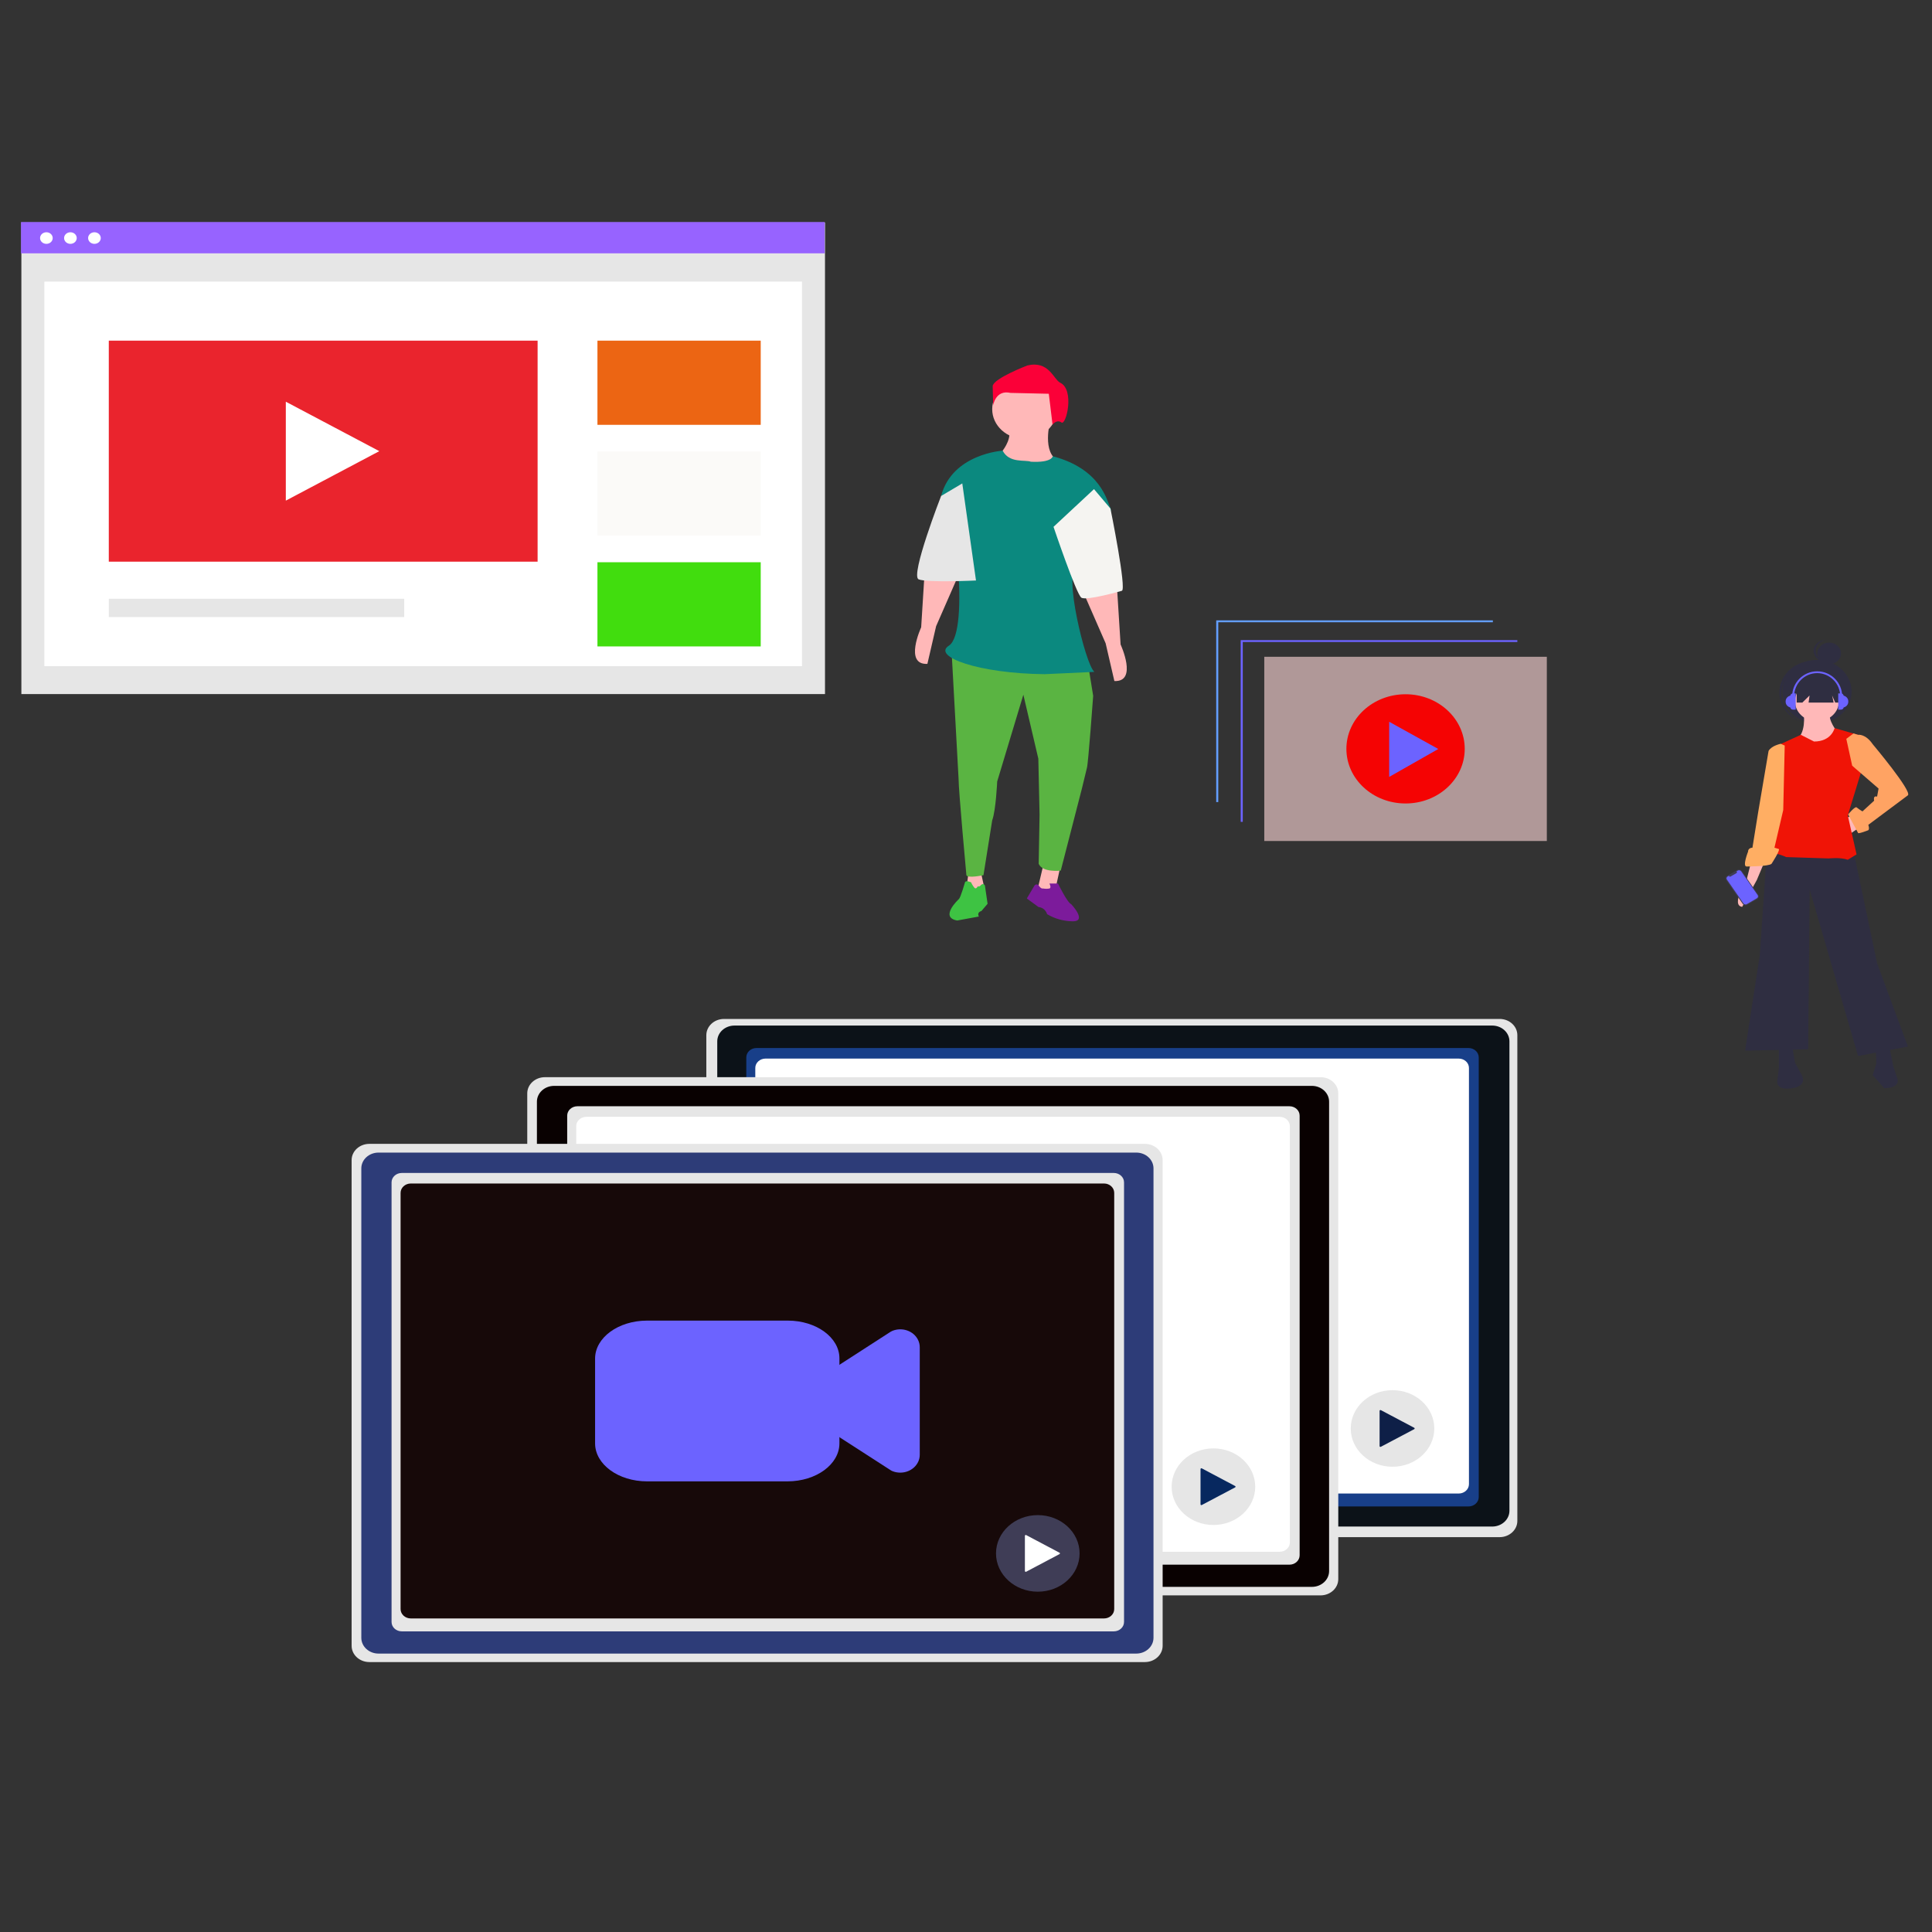 <?xml version="1.0" encoding="UTF-8" standalone="no"?>
<!DOCTYPE svg PUBLIC "-//W3C//DTD SVG 1.1//EN" "http://www.w3.org/Graphics/SVG/1.1/DTD/svg11.dtd">
<svg version="1.1" xmlns="http://www.w3.org/2000/svg" xmlns:xlink="http://www.w3.org/1999/xlink" preserveAspectRatio="xMidYMid meet" viewBox="0 0 640 640" width="640" height="640"><rect x="0" y="0" width="640" height="640" fill="#333333" stroke="none"/><defs><path d="M389.61 1119.32C389.61 1119.32 389.61 1119.32 389.61 1119.32C389.61 1119.53 389.61 1119.64 389.61 1119.66C389.61 1119.66 389.61 1119.66 389.61 1119.66C336.79 1119.66 307.45 1119.66 301.58 1119.66C301.58 1119.66 301.58 1119.66 301.58 1119.66C301.58 1119.46 301.58 1119.34 301.58 1119.32C301.58 1119.32 301.58 1119.32 301.58 1119.32C354.4 1119.32 383.74 1119.32 389.61 1119.32Z" id="b13J8TxY9H"></path><path d="M605.94 212.87C603.78 212.87 602.03 214.47 602.03 216.45C602.03 218.42 603.78 220.03 605.94 220.03C608.1 220.03 609.85 218.42 609.85 216.45C609.85 214.47 608.1 212.87 605.94 212.87Z" id="aEZWkMgWe"></path><path d="M603.02 212.73C603.53 212.38 604.14 212.14 604.78 212.05C602.62 212 600.82 213.56 600.77 215.53C600.71 217.51 602.41 219.15 604.56 219.21C604.8 219.21 605.03 219.2 605.26 219.17C604.08 219.14 602.97 218.62 602.25 217.75C600.95 216.17 601.29 213.93 603.02 212.73Z" id="fNYTksVYX"></path><path d="M601.89 218.6C595.55 218.6 590.42 223.31 590.42 229.11C590.42 234.92 595.55 239.63 601.89 239.63C608.23 239.63 613.37 234.92 613.37 229.11C613.37 223.31 608.23 218.6 601.89 218.6Z" id="a22e49mQCZ"></path><path d="M606.06 219.97C605.94 219.92 605.83 219.87 605.71 219.82C599.95 217.39 593.14 219.7 590.49 224.98C587.84 230.26 590.36 236.5 596.12 238.93C596.13 238.93 596.13 238.93 596.13 238.93C596.25 238.98 596.37 239.03 596.49 239.07C590.96 236.53 588.62 230.44 591.2 225.28C593.78 220.13 600.35 217.78 606.06 219.97Z" id="e2uQEGaQvM"></path><path d="M612.34 276.58L610.4 271.24L614.77 269.9L616.23 273.91L616.23 273.91L612.34 276.58Z" id="baygylKdO"></path><path d="M621.81 319.09L632.02 346.69L615.5 349.81L599.47 294.61L598.98 347.58L578.09 348.03L582.95 316.42L585.38 280.81L614.04 282.14L614.04 282.14L621.81 319.09Z" id="aDhMhZiEc"></path><path d="M589.27 346.69L589.27 353.81C588.97 356.22 588.81 357.55 588.78 357.82C588.78 357.82 587.81 361.38 593.64 360.49C599.47 359.6 596.55 355.59 596.55 355.59C596.42 355.36 595.77 354.17 594.61 352.03L593.64 346.25L589.27 346.69Z" id="f2C1gwNLp3"></path><path d="M625.77 346.18L627.17 353.19C627.93 355.51 628.35 356.79 628.44 357.05C628.44 357.05 630.09 360.39 624.18 360.48C624.18 360.48 620.35 356.15 620.35 356.15C620.43 355.89 620.84 354.62 621.56 352.32L621.38 346.47L625.77 346.18Z" id="f9UE6EC0t"></path><path d="M601.9 225.61C597.87 225.61 594.61 228.6 594.61 232.29C594.61 235.97 597.87 238.96 601.9 238.96C605.92 238.96 609.18 235.97 609.18 232.29C609.18 228.6 605.92 225.61 601.9 225.61Z" id="drJapvb00"></path><path d="M597.52 236.29C597.52 236.29 598.5 243.42 594.61 245.2C594.61 245.2 601.9 249.65 601.9 249.65C602.58 248.94 608.02 243.24 608.7 242.53C608.7 242.53 605.3 238.52 606.27 235.85C604.52 235.94 599.27 236.2 597.52 236.29Z" id="a4oOXxx6qS"></path><path d="M607.73 241.19C607.73 241.19 606.75 245.64 600.92 245.64C600.92 245.64 596.55 243.42 596.55 243.42C596.03 243.65 593.44 244.84 588.78 246.98L589.75 267.45C585.67 276.53 583.4 281.58 582.95 282.59C582.95 282.59 586.84 281.7 591.69 283.92C591.69 283.92 605.78 284.37 605.78 284.37C605.78 284.37 609.67 283.92 612.1 284.81C612.1 284.81 615.01 283.03 615.01 283.03C614.82 282.17 613.85 277.87 612.1 270.12L616.47 255.88L615.5 243.42C611.35 242.23 608.76 241.49 607.73 241.19Z" id="blvmeVbVv"></path><path d="M580.03 285.71C579.16 289.18 578.67 291.11 578.58 291.49C578.58 291.49 573.23 299.95 577.12 300.4C577.12 300.4 581.98 291.49 581.98 291.49C582.14 291.11 582.95 289.18 584.41 285.71L580.03 285.71Z" id="b49Omb3apU"></path><path d="M611.61 244.75L614 242.96C614.9 243.23 615.4 243.39 615.5 243.42C615.5 243.42 617.93 242.97 620.36 246.53C620.36 246.53 633.47 262.11 632.02 263.45C632.02 263.45 618.9 273.24 618.9 273.24C618.9 273.24 619.38 274.58 618.9 275.02C618.9 275.02 615.5 276.36 615.5 275.91C615.5 275.91 612.2 269.79 612.2 269.79C612.2 269.79 614.53 267.01 615.01 267.45C615.63 267.94 616.28 268.38 616.96 268.79C617.34 268.43 620.45 265.58 620.84 265.23C620.84 265.23 620.36 263.45 621.81 263.89C621.81 263.89 622.3 261.22 622.3 261.22C621.72 260.72 618.8 258.19 613.56 253.65L611.61 244.75Z" id="cuVIcOb3B"></path><path d="M591.21 246.98C590.42 246.62 589.99 246.43 589.9 246.39C589.9 246.39 586.84 246.98 585.86 248.76C585.86 248.76 582.46 268.79 582.46 268.79C582.27 269.99 580.72 279.61 580.52 280.81C580.52 280.81 579.06 280.81 579.06 282.14C579.06 282.14 577.12 287.04 578.58 287.04C578.58 287.04 585.86 287.04 586.84 286.15C586.84 286.15 589.75 281.7 589.27 281.25C589.27 281.25 587.81 280.81 587.81 280.81C588 279.98 588.97 275.82 590.72 268.34L591.21 246.98Z" id="d2e7lzktiZ"></path><path d="M595.17 232.74L597.05 232.74L599.44 230.39L599.12 232.74L607.42 232.74L606.91 230.39L607.94 232.74L609.26 232.74L609.26 225.3L595.17 225.3L595.17 225.3L595.17 232.74Z" id="a1LpyfsIQL"></path><path d="M610.17 230.37C611.33 230.37 612.27 231.23 612.27 232.29C612.27 232.29 612.27 232.29 612.27 232.29C612.27 232.31 612.27 232.48 612.27 232.5C612.27 233.56 611.33 234.42 610.17 234.42C610.17 234.42 610.17 234.42 610.17 234.42C610.11 234.42 609.78 234.42 609.19 234.42L609.19 230.37C609.78 230.37 610.11 230.37 610.17 230.37Z" id="cagnRtgjh"></path><path d="M609.84 229.7C610.33 229.7 610.73 230.06 610.73 230.52C610.73 230.52 610.73 230.52 610.73 230.52C610.73 230.89 610.73 233.89 610.73 234.27C610.73 234.72 610.33 235.08 609.84 235.08C609.84 235.08 609.84 235.08 609.84 235.08C609.78 235.08 609.48 235.08 608.94 235.08L608.94 229.7C609.48 229.7 609.78 229.7 609.84 229.7Z" id="d1Y1eFEIuN"></path><path d="M593.62 234.42C592.46 234.42 591.52 233.56 591.52 232.5C591.52 232.5 591.52 232.5 591.52 232.5C591.52 232.48 591.52 232.31 591.52 232.29C591.52 231.23 592.46 230.37 593.62 230.37C593.62 230.37 593.62 230.37 593.62 230.37C593.68 230.37 594.01 230.37 594.6 230.37L594.6 234.42C594.01 234.42 593.68 234.42 593.62 234.42Z" id="c1OdVkvBzU"></path><path d="M593.96 235.08C593.46 235.08 593.06 234.72 593.06 234.27C593.06 234.27 593.06 234.27 593.06 234.27C593.06 233.89 593.06 230.89 593.06 230.52C593.06 230.06 593.46 229.7 593.96 229.7C593.96 229.7 593.96 229.7 593.96 229.7C594.01 229.7 594.31 229.7 594.85 229.7L594.85 235.08C594.31 235.08 594.01 235.08 593.96 235.08Z" id="cxr7KuEWP"></path><path d="M609.59 230.65C609.59 226.42 606.17 222.98 601.96 222.98C597.76 222.98 594.34 226.42 594.34 230.65C594.27 230.65 593.75 230.65 593.68 230.65C593.68 226.09 597.4 222.38 601.96 222.38C606.53 222.38 610.24 226.09 610.24 230.65C610.11 230.65 609.65 230.65 609.59 230.65Z" id="d24YzqSq2"></path><path d="M578.02 289.92L577.97 289.95C577.37 289.09 577.03 288.61 576.97 288.51C576.65 288.05 575.98 287.92 575.48 288.21C575.48 288.21 575.48 288.21 575.48 288.21C575.15 288.4 572.48 289.95 572.15 290.15C571.64 290.44 571.49 291.05 571.81 291.51C571.81 291.51 571.81 291.51 571.81 291.51C572.36 292.3 576.74 298.63 577.29 299.42C577.61 299.88 578.27 300.02 578.78 299.72C578.78 299.72 578.78 299.72 578.78 299.72C579.11 299.53 581.78 297.98 582.11 297.79C582.61 297.49 582.76 296.88 582.44 296.42C582.19 296.06 580.94 294.25 578.68 290.98L578.73 290.95L578.02 289.92Z" id="b2SUKlYNIs"></path><path d="M582.25 296.53C582.48 296.87 582.37 297.33 582 297.55C581.66 297.74 578.98 299.3 578.65 299.5C578.27 299.71 577.77 299.61 577.54 299.27C576.99 298.48 572.61 292.16 572.07 291.37C571.83 291.03 571.94 290.57 572.32 290.35C572.36 290.33 572.68 290.14 572.72 290.11C572.76 290.31 572.96 290.43 573.17 290.4C573.22 290.39 573.26 290.37 573.3 290.35C573.5 290.24 575.02 289.35 575.21 289.24C575.39 289.13 575.45 288.92 575.33 288.75C575.31 288.72 575.27 288.68 575.23 288.66C575.27 288.63 575.62 288.43 575.67 288.4C576.04 288.18 576.54 288.29 576.78 288.63C577.87 290.21 581.7 295.74 582.25 296.53Z" id="bBQRFppTK"></path><path d="M512.41 217.56C512.41 217.56 512.41 217.56 512.41 217.56C512.41 254.18 512.41 274.52 512.41 278.59C512.41 278.59 512.41 278.59 512.41 278.59C456.25 278.59 425.05 278.59 418.81 278.59C418.81 278.59 418.81 278.59 418.81 278.59C418.81 241.97 418.81 221.63 418.81 217.56C418.81 217.56 418.81 217.56 418.81 217.56C474.97 217.56 506.17 217.56 512.41 217.56Z" id="eerLBleaX"></path><path d="M411 272.25L411 212.05L502.64 212.05L502.64 212.67L411.68 212.67L411.68 272.25L411.68 272.25L411 272.25Z" id="a2KRau1Jw2"></path><path d="M402.89 265.7L402.89 205.5L494.53 205.5L494.53 206.13L403.57 206.13L403.57 265.7L403.57 265.7L402.89 265.7Z" id="d59Komf1rD"></path><path d="M485.21 248.07C485.21 258.07 476.43 266.16 465.61 266.16C454.78 266.16 446.01 258.07 446.01 248.07C446.01 238.08 454.78 229.98 465.61 229.98C476.43 229.98 485.21 238.08 485.21 248.07Z" id="c3KwcXpgGI"></path><path d="M460.19 257.36L476.45 248.11L460.19 239.1L460.19 239.1L460.19 257.36Z" id="f17gYCWgo3"></path><path d="M502.64 503.79C502.66 506.76 500.04 509.18 496.8 509.2C471.1 509.2 265.52 509.2 239.82 509.2C236.58 509.18 233.97 506.76 233.98 503.79C233.98 503.79 233.98 503.79 233.98 503.79C233.98 487.7 233.98 359.03 233.98 342.94C233.97 339.97 236.58 337.55 239.82 337.54C265.52 337.54 471.1 337.54 496.8 337.54C500.04 337.55 502.66 339.97 502.64 342.94C502.64 342.94 502.64 342.94 502.64 342.94C502.64 342.94 502.64 342.94 502.64 342.94C502.64 428.73 502.64 482.34 502.64 503.79Z" id="i56y892i81"></path><path d="M500.02 500.46C500.02 503.35 497.47 505.69 494.31 505.69C494.31 505.69 494.31 505.69 494.31 505.69C469.21 505.69 268.41 505.69 243.31 505.69C240.15 505.69 237.6 503.35 237.6 500.46C237.6 484.91 237.6 360.51 237.6 344.96C237.6 342.07 240.15 339.73 243.31 339.73C243.31 339.73 243.31 339.73 243.31 339.73C268.41 339.73 469.22 339.73 494.32 339.73C497.47 339.73 500.02 342.07 500.02 344.96C500.02 376.06 500.02 469.36 500.02 500.46Z" id="d2QB10AiTY"></path><path d="M486.46 347.17C488.33 347.17 489.85 348.56 489.85 350.28C489.85 350.28 489.85 350.28 489.85 350.28C489.85 364.84 489.85 481.36 489.85 495.92C489.85 497.64 488.33 499.03 486.46 499.03C486.46 499.03 486.46 499.03 486.46 499.03C462.88 499.03 274.19 499.03 250.61 499.03C248.73 499.03 247.22 497.64 247.22 495.92C247.22 495.92 247.22 495.92 247.22 495.92C247.22 481.36 247.22 364.84 247.22 350.28C247.22 348.56 248.73 347.17 250.61 347.17C250.61 347.17 250.61 347.17 250.61 347.17C297.78 347.17 462.88 347.17 486.46 347.17Z" id="a2Z4Q4i410"></path><path d="M483.22 350.67C485.09 350.67 486.61 352.06 486.61 353.77C486.61 353.77 486.61 353.77 486.61 353.77C486.61 367.56 486.61 477.86 486.61 491.65C486.61 493.36 485.09 494.75 483.22 494.75C483.22 494.75 483.22 494.75 483.22 494.75C460.26 494.75 276.55 494.75 253.59 494.75C251.72 494.75 250.2 493.36 250.2 491.65C250.2 491.65 250.2 491.65 250.2 491.65C250.2 477.86 250.2 367.56 250.2 353.77C250.2 352.06 251.72 350.67 253.59 350.67C253.59 350.67 253.59 350.67 253.59 350.67C299.52 350.67 460.26 350.67 483.22 350.67Z" id="b29EwZU1O"></path><path d="M413.1 445.93C412.91 445.86 412.73 445.76 412.56 445.65C411.44 444.93 405.88 441.34 395.87 434.89C395.87 434.89 395.87 434.89 395.87 434.89C394.15 433.78 393.13 431.97 393.13 430.05C393.13 428.58 393.13 416.84 393.13 415.37C393.13 413.44 394.15 411.64 395.87 410.53C397.54 409.46 410.89 400.84 412.56 399.77C412.73 399.66 412.91 399.56 413.1 399.48C416.36 398.16 420.18 399.5 421.63 402.49C421.99 403.24 422.18 404.06 422.18 404.89C422.18 408.45 422.18 436.96 422.18 440.53C422.18 443.8 419.29 446.44 415.73 446.44C414.82 446.45 413.93 446.27 413.1 445.93Z" id="b9tIgGHnp"></path><path d="M331.83 449.33C322.34 449.33 314.64 443.7 314.63 436.76C314.63 433.95 314.63 411.47 314.63 408.66C314.64 401.72 322.34 396.09 331.83 396.08C336.5 396.08 373.83 396.08 378.5 396.08C387.93 396.09 395.57 401.68 395.58 408.57C395.58 411.39 395.58 433.94 395.58 436.76C395.57 443.7 387.87 449.33 378.38 449.33C369.07 449.33 336.49 449.33 331.83 449.33Z" id="cit3CcX8x"></path><path d="M461.29 460.51C453.64 460.51 447.45 466.19 447.45 473.2C447.45 480.2 453.64 485.88 461.29 485.88C468.93 485.88 475.13 480.2 475.13 473.2C475.13 466.19 468.93 460.51 461.29 460.51Z" id="a17ENUdtuc"></path><path d="M457.44 467.13C457.31 467.06 457.13 467.1 457.05 467.23C457.03 467.27 457.01 467.32 457.01 467.36C457.01 468.53 457.01 477.87 457.01 479.04C457.01 479.18 457.14 479.3 457.3 479.3C457.35 479.3 457.4 479.29 457.44 479.26C458.55 478.68 467.38 474.01 468.48 473.43C468.62 473.35 468.66 473.19 468.58 473.07C468.56 473.03 468.52 472.99 468.48 472.97C467.38 472.39 458.55 467.72 457.44 467.13C457.31 467.06 457.13 467.1 457.05 467.23C457.03 467.27 457.01 467.32 457.01 467.36C457.01 468.53 457.01 477.87 457.01 479.04C457.01 479.18 457.14 479.3 457.3 479.3C457.35 479.3 457.4 479.29 457.44 479.26C458.55 478.68 467.38 474.01 468.48 473.43C468.62 473.35 468.66 473.19 468.58 473.07C468.56 473.03 468.52 472.99 468.48 472.97C466.27 471.8 458.55 467.72 457.44 467.13Z" id="cpJxhWu05"></path><path d="M443.32 523.08C443.33 526.05 440.72 528.47 437.47 528.49C411.78 528.49 206.19 528.49 180.5 528.49C177.25 528.47 174.64 526.05 174.66 523.08C174.66 523.08 174.66 523.08 174.66 523.08C174.66 506.99 174.66 378.32 174.66 362.23C174.64 359.26 177.25 356.84 180.5 356.83C206.19 356.83 411.78 356.83 437.47 356.83C440.72 356.84 443.33 359.26 443.32 362.23C443.32 362.23 443.32 362.23 443.32 362.23C443.32 362.23 443.32 362.23 443.32 362.23C443.32 448.02 443.32 501.63 443.32 523.08Z" id="k2uqWdimEV"></path><path d="M440.28 520.44C440.28 523.33 437.73 525.67 434.58 525.67C409.48 525.67 208.67 525.67 183.57 525.67C180.42 525.67 177.86 523.33 177.86 520.44C177.86 504.89 177.86 380.49 177.86 364.94C177.86 362.05 180.42 359.71 183.57 359.71C208.67 359.71 409.49 359.71 434.59 359.71C437.74 359.72 440.28 362.06 440.28 364.94C440.28 396.04 440.28 489.34 440.28 520.44Z" id="b24FhBzAxQ"></path><path d="M427.14 366.46C429.01 366.46 430.52 367.85 430.52 369.57C430.52 369.57 430.52 369.57 430.52 369.57C430.52 384.13 430.52 500.65 430.52 515.21C430.52 516.93 429.01 518.32 427.14 518.32C427.14 518.32 427.14 518.32 427.14 518.32C403.55 518.32 214.86 518.32 191.28 518.32C189.41 518.32 187.89 516.93 187.89 515.21C187.89 515.21 187.89 515.21 187.89 515.21C187.89 500.65 187.89 384.13 187.89 369.57C187.89 367.85 189.41 366.46 191.28 366.46C238.45 366.46 403.55 366.46 427.14 366.46Z" id="a1TINMfYcr"></path><path d="M423.89 369.96C425.77 369.96 427.28 371.35 427.28 373.06C427.28 373.06 427.28 373.06 427.28 373.06C427.28 386.85 427.28 497.15 427.28 510.94C427.28 512.65 425.77 514.04 423.89 514.04C423.89 514.04 423.89 514.04 423.89 514.04C400.93 514.04 217.23 514.04 194.26 514.04C192.39 514.04 190.88 512.65 190.88 510.94C190.88 510.94 190.88 510.94 190.88 510.94C190.88 497.15 190.88 386.85 190.88 373.06C190.88 371.35 192.39 369.96 194.26 369.96C194.26 369.96 194.26 369.96 194.26 369.96C240.19 369.96 400.93 369.96 423.89 369.96Z" id="bpdBy7MYh"></path><path d="M353.78 465.22C353.58 465.15 353.4 465.05 353.23 464.94C352.12 464.22 346.55 460.63 336.54 454.17C336.54 454.17 336.54 454.17 336.54 454.17C334.82 453.07 333.8 451.26 333.8 449.34C333.8 447.87 333.8 436.13 333.8 434.66C333.8 432.73 334.82 430.93 336.54 429.82C338.21 428.75 351.56 420.13 353.23 419.06C353.4 418.95 353.58 418.85 353.78 418.77C357.03 417.45 360.85 418.79 362.3 421.78C362.67 422.53 362.86 423.35 362.86 424.18C362.86 427.74 362.86 456.25 362.86 459.82C362.86 463.08 359.97 465.73 356.4 465.73C355.5 465.74 354.6 465.56 353.78 465.22Z" id="aWitHWOuO"></path><path d="M272.51 468.62C263.01 468.61 255.31 462.99 255.3 456.05C255.3 453.24 255.3 430.76 255.3 427.95C255.31 421.01 263.01 415.38 272.51 415.37C277.17 415.37 314.51 415.37 319.17 415.37C328.6 415.38 336.24 420.97 336.25 427.86C336.25 430.68 336.25 453.23 336.25 456.05C336.24 462.99 328.55 468.61 319.05 468.62C309.74 468.62 277.16 468.62 272.51 468.62Z" id="a7hl1zofxJ"></path><path d="M401.96 479.8C394.32 479.8 388.12 485.48 388.12 492.49C388.12 499.49 394.32 505.17 401.96 505.17C409.61 505.17 415.81 499.49 415.81 492.49C415.81 485.48 409.61 479.8 401.96 479.8Z" id="f6wSwaO1"></path><path d="M398.12 486.42C397.98 486.35 397.81 486.39 397.73 486.52C397.7 486.56 397.69 486.61 397.69 486.65C397.69 487.82 397.69 497.16 397.69 498.33C397.69 498.47 397.82 498.59 397.98 498.59C398.03 498.59 398.08 498.58 398.12 498.55C399.22 497.97 408.05 493.3 409.15 492.72C409.29 492.64 409.34 492.48 409.26 492.36C409.23 492.32 409.2 492.28 409.15 492.26C408.05 491.68 399.22 487.01 398.12 486.42C397.98 486.35 397.81 486.39 397.73 486.52C397.7 486.56 397.69 486.61 397.69 486.65C397.69 487.82 397.69 497.16 397.69 498.33C397.69 498.47 397.82 498.59 397.98 498.59C398.03 498.59 398.08 498.58 398.12 498.55C399.22 497.97 408.05 493.3 409.15 492.72C409.29 492.64 409.34 492.48 409.26 492.36C409.23 492.32 409.2 492.28 409.15 492.26C406.95 491.09 399.22 487.01 398.12 486.42Z" id="b17Wyijfy"></path><path d="M385.14 545.17C385.15 548.14 382.54 550.56 379.3 550.58C353.6 550.58 148.02 550.58 122.32 550.58C119.08 550.56 116.46 548.14 116.48 545.17C116.48 545.17 116.48 545.17 116.48 545.17C116.48 529.09 116.48 400.41 116.48 384.33C116.46 381.36 119.08 378.94 122.32 378.92C148.02 378.92 353.6 378.92 379.3 378.92C382.54 378.94 385.15 381.36 385.14 384.33C385.14 384.33 385.14 384.33 385.14 384.33C385.14 384.33 385.14 384.33 385.14 384.33C385.14 470.11 385.14 523.73 385.14 545.17Z" id="f1V1u61YFD"></path><path d="M382.11 542.54C382.11 545.43 379.55 547.77 376.4 547.77C351.3 547.77 150.49 547.77 125.39 547.77C122.24 547.77 119.69 545.43 119.69 542.54C119.69 526.99 119.69 402.59 119.69 387.04C119.69 384.15 122.24 381.81 125.39 381.81C125.39 381.81 125.39 381.81 125.39 381.81C150.49 381.81 351.31 381.81 376.41 381.81C379.56 381.81 382.11 384.15 382.11 387.04C382.11 418.14 382.11 511.44 382.11 542.54Z" id="cpkUnXGYT"></path><path d="M368.96 388.56C370.83 388.56 372.35 389.95 372.35 391.66C372.35 391.66 372.35 391.66 372.35 391.66C372.35 406.23 372.35 522.74 372.35 537.31C372.35 539.02 370.83 540.41 368.96 540.41C368.96 540.41 368.96 540.41 368.96 540.41C345.37 540.41 156.69 540.41 133.1 540.41C131.23 540.41 129.71 539.02 129.71 537.31C129.71 537.31 129.71 537.31 129.71 537.31C129.71 522.74 129.71 406.23 129.71 391.66C129.71 389.95 131.23 388.56 133.1 388.56C133.1 388.56 345.37 388.56 368.96 388.56Z" id="a2sQj3iLHO"></path><path d="M365.72 392.05C367.59 392.05 369.1 393.44 369.1 395.16C369.1 395.16 369.1 395.16 369.1 395.16C369.1 408.94 369.1 519.24 369.1 533.03C369.1 534.74 367.59 536.13 365.72 536.13C365.72 536.13 365.72 536.13 365.72 536.13C342.75 536.13 159.05 536.13 136.09 536.13C134.22 536.13 132.7 534.74 132.7 533.03C132.7 533.03 132.7 533.03 132.7 533.03C132.7 519.24 132.7 408.94 132.7 395.16C132.7 393.44 134.22 392.05 136.09 392.05C182.01 392.05 342.75 392.05 365.72 392.05Z" id="a7A1DBR5B"></path><path d="M295.6 487.32C295.41 487.24 295.22 487.15 295.05 487.03C293.94 486.32 288.38 482.73 278.36 476.27C278.36 476.27 278.36 476.27 278.36 476.27C276.65 475.16 275.62 473.36 275.62 471.43C275.62 469.97 275.62 458.22 275.62 456.75C275.62 454.83 276.65 453.02 278.36 451.92C280.03 450.84 293.38 442.23 295.05 441.15C295.22 441.04 295.41 440.95 295.6 440.87C298.86 439.54 302.67 440.88 304.12 443.87C304.49 444.63 304.68 445.45 304.68 446.27C304.68 449.84 304.68 478.35 304.68 481.91C304.68 485.18 301.79 487.83 298.22 487.83C297.32 487.83 296.42 487.66 295.6 487.32Z" id="g29kfR1AWA"></path><path d="M214.33 490.72C204.83 490.71 197.14 485.09 197.13 478.14C197.13 475.33 197.13 452.85 197.13 450.04C197.14 443.1 204.83 437.48 214.33 437.47C218.99 437.47 256.33 437.47 260.99 437.47C270.42 437.48 278.06 443.06 278.07 449.95C278.07 452.77 278.07 475.33 278.07 478.14C278.06 485.09 270.37 490.71 260.87 490.72C251.56 490.72 218.98 490.72 214.33 490.72Z" id="b3Xd2w73a"></path><path d="M343.79 501.9C336.14 501.9 329.94 507.58 329.94 514.58C329.94 521.59 336.14 527.27 343.79 527.27C351.43 527.27 357.63 521.59 357.63 514.58C357.63 507.58 351.43 501.9 343.79 501.9Z" id="c2R7lIHwOQ"></path><path d="M339.94 508.52C339.8 508.45 339.63 508.49 339.55 508.62C339.52 508.65 339.51 508.7 339.51 508.75C339.51 509.91 339.51 519.25 339.51 520.42C339.51 520.57 339.64 520.68 339.8 520.68C339.85 520.68 339.9 520.67 339.94 520.65C341.04 520.07 349.87 515.4 350.98 514.81C351.11 514.74 351.16 514.58 351.08 514.45C351.05 514.41 351.02 514.38 350.98 514.36C349.87 513.77 341.04 509.1 339.94 508.52C339.8 508.45 339.63 508.49 339.55 508.62C339.52 508.65 339.51 508.7 339.51 508.75C339.51 509.91 339.51 519.25 339.51 520.42C339.51 520.57 339.64 520.68 339.8 520.68C339.85 520.68 339.9 520.67 339.94 520.65C341.04 520.07 349.87 515.4 350.98 514.81C351.11 514.74 351.16 514.58 351.08 514.45C351.05 514.41 351.02 514.38 350.98 514.36C348.77 513.19 341.04 509.1 339.94 508.52Z" id="hbAIr52yrf"></path><path d="M273.29 73.7C273.29 73.7 273.29 73.7 273.29 73.7C273.29 167.43 273.29 219.5 273.29 229.92C273.29 229.92 273.29 229.92 273.29 229.92C113.56 229.92 24.83 229.92 7.08 229.92C7.08 229.92 7.08 229.92 7.08 229.92C7.08 136.19 7.08 84.11 7.08 73.7C7.08 73.7 7.08 73.7 7.08 73.7C166.81 73.7 255.54 73.7 273.29 73.7Z" id="a1hRnKhZLG"></path><path d="M265.68 93.29C265.68 93.29 265.68 93.29 265.68 93.29C265.68 169.72 265.68 212.18 265.68 220.68C265.68 220.68 265.68 220.68 265.68 220.68C115.09 220.68 31.42 220.68 14.69 220.68C14.69 220.68 14.69 220.68 14.69 220.68C14.69 144.25 14.69 101.78 14.69 93.29C14.69 93.29 14.69 93.29 14.69 93.29C165.28 93.29 248.95 93.29 265.68 93.29Z" id="aqKPFbqYT"></path><path d="M273.18 73.56C273.18 73.56 273.18 73.56 273.18 73.56C273.18 79.78 273.18 83.23 273.18 83.92C273.18 83.92 273.18 83.92 273.18 83.92C113.45 83.92 24.71 83.92 6.96 83.92C6.96 83.92 6.96 83.92 6.96 83.92C6.96 77.7 6.96 74.25 6.96 73.56C6.96 73.56 6.96 73.56 6.96 73.56C166.69 73.56 255.43 73.56 273.18 73.56Z" id="g5LSWobmC"></path><path d="M15.37 76.94C14.21 76.94 13.27 77.8 13.27 78.86C13.27 79.92 14.21 80.78 15.37 80.78C16.53 80.78 17.46 79.92 17.46 78.86C17.46 77.8 16.53 76.94 15.37 76.94Z" id="a3d0N8e6MJ"></path><path d="M23.32 76.94C22.17 76.94 21.23 77.8 21.23 78.86C21.23 79.92 22.17 80.78 23.32 80.78C24.48 80.78 25.42 79.92 25.42 78.86C25.42 77.8 24.48 76.94 23.32 76.94Z" id="a8LbSRaELm"></path><path d="M31.28 76.94C30.12 76.94 29.19 77.8 29.19 78.86C29.19 79.92 30.12 80.78 31.28 80.78C32.44 80.78 33.38 79.92 33.38 78.86C33.38 77.8 32.44 76.94 31.28 76.94Z" id="gahmjHsJI"></path><path d="M178.09 112.85C178.09 112.85 178.09 112.85 178.09 112.85C178.09 156.77 178.09 181.18 178.09 186.06C178.09 186.06 178.09 186.06 178.09 186.06C92.86 186.06 45.51 186.06 36.04 186.06C36.04 186.06 36.04 186.06 36.04 186.06C36.04 142.13 36.04 117.73 36.04 112.85C36.04 112.85 36.04 112.85 36.04 112.85C121.27 112.85 168.62 112.85 178.09 112.85Z" id="a1CT5bQUfB"></path><path d="M252 112.85C252 112.85 252 112.85 252 112.85C252 129.58 252 138.87 252 140.73C252 140.73 252 140.73 252 140.73C219.54 140.73 201.51 140.73 197.91 140.73C197.91 140.73 197.91 140.73 197.91 140.73C197.91 124 197.91 114.71 197.91 112.85C197.91 112.85 197.91 112.85 197.91 112.85C230.36 112.85 248.39 112.85 252 112.85Z" id="fw00FVj4s"></path><path d="M252 149.55C252 149.55 252 149.55 252 149.55C252 166.28 252 175.57 252 177.43C252 177.43 252 177.43 252 177.43C219.54 177.43 201.51 177.43 197.91 177.43C197.91 177.43 197.91 177.43 197.91 177.43C197.91 160.7 197.91 151.41 197.91 149.55C197.91 149.55 197.91 149.55 197.91 149.55C230.36 149.55 248.39 149.55 252 149.55Z" id="a1pgilgOD9"></path><path d="M252 186.25C252 186.25 252 186.25 252 186.25C252 202.98 252 212.27 252 214.13C252 214.13 252 214.13 252 214.13C219.54 214.13 201.51 214.13 197.91 214.13C197.91 214.13 197.91 214.13 197.91 214.13C197.91 197.4 197.91 188.11 197.91 186.25C197.91 186.25 197.91 186.25 197.91 186.25C230.36 186.25 248.39 186.25 252 186.25Z" id="gUGftb72s"></path><path d="M133.9 198.35C133.9 198.35 133.9 198.35 133.9 198.35C133.9 201.99 133.9 204 133.9 204.41C133.9 204.41 133.9 204.41 133.9 204.41C75.19 204.41 42.57 204.41 36.04 204.41C36.04 204.41 36.04 204.41 36.04 204.41C36.04 200.78 36.04 198.76 36.04 198.35C36.04 198.35 36.04 198.35 36.04 198.35C94.76 198.35 127.38 198.35 133.9 198.35Z" id="b3KUsRC42H"></path><path d="M94.68 133.07L94.68 165.84L125.65 149.45L94.68 133.07L94.68 165.84L125.65 149.45L125.65 149.45L94.68 133.07Z" id="c10SrzqNgW"></path><path d="M326.26 294.99L319.9 296.16L320.86 288.87L324.99 289.16L324.99 289.16L326.26 294.99Z" id="igaUxsh3r"></path><path d="M349.59 294.7L343.66 294.83L345.56 286.78L351.03 288.1L351.03 288.1L349.59 294.7Z" id="jisCSgB3U"></path><path d="M360.48 220.3C361.47 226.43 362.02 229.83 362.13 230.51C362.13 230.51 360.48 253.21 360.06 254.35C360.06 254.35 358.41 261.16 358.41 261.16C357.71 263.88 352.09 285.68 351.39 288.4C351.39 288.4 345.32 289.16 344.08 286.13C344.1 285.05 344.2 279.62 344.37 269.86L343.96 251.32L339 230.14C333.8 247.39 330.91 256.97 330.33 258.89C330.33 258.89 329.92 268.35 328.68 271.75C328.68 271.75 325.79 289.91 325.79 289.91C325.79 289.91 320.54 291.05 320.13 289.91C320.13 289.91 317.53 261.92 317.53 257.76C317.53 257.76 315.11 213.69 315.11 213.69C321.16 214.57 336.28 216.77 360.48 220.3Z" id="d1Tn0OeQd0"></path><path d="M347.63 294.33C348.4 294.09 347.63 292.67 347.63 292.67C347.91 292.67 350.18 292.67 350.47 292.67C350.47 292.67 353.56 299.05 354.85 299.52C354.85 299.52 360.27 305.2 355.37 305.2C352.34 305.16 349.39 304.34 346.86 302.83C346.86 302.83 346.34 300.71 344.02 300.47C344.02 300.47 340.15 297.63 340.15 297.63C340.4 297.21 342.42 293.8 342.67 293.37C342.89 293 343.4 292.87 343.8 293.07C343.94 293.14 344.06 293.24 344.13 293.37C344.48 293.94 344.97 294.44 345.57 294.33C346.25 294.45 346.95 294.45 347.63 294.33Z" id="d64j7kefEE"></path><path d="M322.83 294.12C322.35 293.56 321.97 292.94 321.68 292.28C321.68 292.28 319.96 291.49 319.67 292.28C319.67 292.28 318.23 297.28 317.66 297.81C317.66 297.81 311.04 303.87 317.08 304.93C317.08 304.93 324.27 303.61 324.27 303.61C324.27 303.61 323.41 302.29 325.13 301.76C325.13 301.76 327.15 299.39 327.15 299.39C327.06 298.8 326.37 294.03 326.28 293.44C326.23 293.08 325.87 292.83 325.49 292.88C325.3 292.91 325.13 293 325.02 293.14C324.68 293.53 324.31 293.79 323.98 293.59C323.75 293.7 323.41 294.65 322.83 294.12Z" id="a1awsNAmlO"></path><path d="M369.97 193.81C370.72 205.62 371.13 212.18 371.21 213.49C371.21 213.49 376.99 225.97 369.15 225.6C369.15 225.6 366.26 213.11 366.26 213.11C365.74 211.94 363.18 206.09 358.58 195.55L369.97 193.81Z" id="b4n1J357q0"></path><path d="M306.38 188.14C305.64 199.94 305.23 206.5 305.15 207.81C305.15 207.81 299.37 220.3 307.21 219.92C307.21 219.92 310.1 207.43 310.1 207.43C310.61 206.26 313.17 200.41 317.78 189.88L306.38 188.14Z" id="bvY4tJ4dv"></path><path d="M339.42 125.71C333.49 125.71 328.68 130.12 328.68 135.55C328.68 140.98 333.49 145.39 339.42 145.39C345.35 145.39 350.15 140.98 350.15 135.55C350.15 130.12 345.35 125.71 339.42 125.71Z" id="c14A54rz1"></path><path d="M347.88 139.52C347.88 139.52 344.99 150.12 350.77 152.76C350.77 152.76 332.6 159.2 330.95 152.76C331.04 152.46 331.7 150.04 331.78 149.74C331.78 149.74 335.08 145.95 334.26 142.55C336.98 141.94 345.16 140.13 347.88 139.52Z" id="c3U4rO4FaE"></path><path d="M332.14 149.29C332.14 149.29 315.47 150.3 311.75 164.3C316.07 164.42 321.42 209.38 314.35 213.87C308.61 217.5 324.25 223.11 346.02 223.33C347.68 223.25 360.89 222.64 362.54 222.57C359.46 220.14 352.09 188.5 356.76 188.9C356.76 188.9 369.15 171.11 367.91 168.47C366.67 165.82 364.69 155.37 348.75 151.14C348.75 151.14 348.5 153.33 341.48 152.95C339.61 152.22 334.36 153.56 332.14 149.29Z" id="d29XvyS2w4"></path><path d="M362.4 162.03C365.67 165.89 367.48 168.04 367.85 168.47C367.85 168.47 373.3 195.33 371.62 195.71C371.62 195.71 359.88 199.11 358.21 197.98C356.53 196.84 348.99 174.52 348.99 174.52C350.77 172.85 355.25 168.69 362.4 162.03Z" id="a2ojTDehUJ"></path><path d="M318.77 160.14C314.56 162.64 312.22 164.03 311.75 164.3C311.75 164.3 301.43 190.79 304.32 191.92C307.21 193.06 323.31 192.3 323.31 192.3C322.71 188.01 321.19 177.29 318.77 160.14Z" id="daOb8SQ4A"></path><path d="M340.31 121.07C340.31 121.07 329.15 125.33 328.84 127.88C328.84 127.88 329 134.27 329 134.27C329 134.27 329.77 129.02 334.73 130.15C334.73 130.15 347.43 130.44 347.43 130.44C347.56 131.46 348.55 139.64 348.67 140.66C348.67 140.66 350.07 138.81 351.62 139.95C353.17 141.08 356.11 129.02 351.15 126.75C348.98 125.61 347.43 119.36 340.31 121.07Z" id="aWaUXxALo"></path><path d="M238.6 1119.55L238.6 1119.1L293.8 1119.1L293.72 1119.55L293.72 1119.55L238.6 1119.55Z" id="bEaWDUeA"></path></defs><g><g><g><use xlink:href="#b13J8TxY9H" opacity="1" fill="#3f3d56" fill-opacity="1"></use><g><use xlink:href="#b13J8TxY9H" opacity="1" fill-opacity="0" stroke="#000000" stroke-width="1" stroke-opacity="0"></use></g></g><g><use xlink:href="#aEZWkMgWe" opacity="1" fill="#2f2e41" fill-opacity="1"></use><g><use xlink:href="#aEZWkMgWe" opacity="1" fill-opacity="0" stroke="#000000" stroke-width="1" stroke-opacity="0"></use></g></g><g><use xlink:href="#fNYTksVYX" opacity="1" fill="#2f2e41" fill-opacity="1"></use><g><use xlink:href="#fNYTksVYX" opacity="1" fill-opacity="0" stroke="#000000" stroke-width="1" stroke-opacity="0"></use></g></g><g><use xlink:href="#a22e49mQCZ" opacity="1" fill="#2f2e41" fill-opacity="1"></use><g><use xlink:href="#a22e49mQCZ" opacity="1" fill-opacity="0" stroke="#000000" stroke-width="1" stroke-opacity="0"></use></g></g><g><use xlink:href="#e2uQEGaQvM" opacity="1" fill="#2f2e41" fill-opacity="1"></use><g><use xlink:href="#e2uQEGaQvM" opacity="1" fill-opacity="0" stroke="#000000" stroke-width="1" stroke-opacity="0"></use></g></g><g><use xlink:href="#baygylKdO" opacity="1" fill="#ffb8b8" fill-opacity="1"></use><g><use xlink:href="#baygylKdO" opacity="1" fill-opacity="0" stroke="#000000" stroke-width="1" stroke-opacity="0"></use></g></g><g><use xlink:href="#aDhMhZiEc" opacity="1" fill="#2f2e41" fill-opacity="1"></use><g><use xlink:href="#aDhMhZiEc" opacity="1" fill-opacity="0" stroke="#000000" stroke-width="1" stroke-opacity="0"></use></g></g><g><use xlink:href="#f2C1gwNLp3" opacity="1" fill="#2f2e41" fill-opacity="1"></use><g><use xlink:href="#f2C1gwNLp3" opacity="1" fill-opacity="0" stroke="#000000" stroke-width="1" stroke-opacity="0"></use></g></g><g><use xlink:href="#f9UE6EC0t" opacity="1" fill="#2f2e41" fill-opacity="1"></use><g><use xlink:href="#f9UE6EC0t" opacity="1" fill-opacity="0" stroke="#000000" stroke-width="1" stroke-opacity="0"></use></g></g><g><use xlink:href="#drJapvb00" opacity="1" fill="#ffb8b8" fill-opacity="1"></use><g><use xlink:href="#drJapvb00" opacity="1" fill-opacity="0" stroke="#000000" stroke-width="1" stroke-opacity="0"></use></g></g><g><use xlink:href="#a4oOXxx6qS" opacity="1" fill="#ffb8b8" fill-opacity="1"></use><g><use xlink:href="#a4oOXxx6qS" opacity="1" fill-opacity="0" stroke="#000000" stroke-width="1" stroke-opacity="0"></use></g></g><g><use xlink:href="#blvmeVbVv" opacity="1" fill="#f01406" fill-opacity="1"></use><g><use xlink:href="#blvmeVbVv" opacity="1" fill-opacity="0" stroke="#000000" stroke-width="1" stroke-opacity="0"></use></g></g><g><use xlink:href="#b49Omb3apU" opacity="1" fill="#ffb8b8" fill-opacity="1"></use><g><use xlink:href="#b49Omb3apU" opacity="1" fill-opacity="0" stroke="#000000" stroke-width="1" stroke-opacity="0"></use></g></g><g><use xlink:href="#cuVIcOb3B" opacity="1" fill="#ffa363" fill-opacity="1"></use><g><use xlink:href="#cuVIcOb3B" opacity="1" fill-opacity="0" stroke="#000000" stroke-width="1" stroke-opacity="0"></use></g></g><g><use xlink:href="#d2e7lzktiZ" opacity="1" fill="#ffae63" fill-opacity="1"></use><g><use xlink:href="#d2e7lzktiZ" opacity="1" fill-opacity="0" stroke="#000000" stroke-width="1" stroke-opacity="0"></use></g></g><g><use xlink:href="#a1LpyfsIQL" opacity="1" fill="#2f2e41" fill-opacity="1"></use><g><use xlink:href="#a1LpyfsIQL" opacity="1" fill-opacity="0" stroke="#000000" stroke-width="1" stroke-opacity="0"></use></g></g><g><use xlink:href="#cagnRtgjh" opacity="1" fill="#6c63ff" fill-opacity="1"></use><g><use xlink:href="#cagnRtgjh" opacity="1" fill-opacity="0" stroke="#000000" stroke-width="1" stroke-opacity="0"></use></g></g><g><use xlink:href="#d1Y1eFEIuN" opacity="1" fill="#6c63ff" fill-opacity="1"></use><g><use xlink:href="#d1Y1eFEIuN" opacity="1" fill-opacity="0" stroke="#000000" stroke-width="1" stroke-opacity="0"></use></g></g><g><use xlink:href="#c1OdVkvBzU" opacity="1" fill="#6c63ff" fill-opacity="1"></use><g><use xlink:href="#c1OdVkvBzU" opacity="1" fill-opacity="0" stroke="#000000" stroke-width="1" stroke-opacity="0"></use></g></g><g><use xlink:href="#cxr7KuEWP" opacity="1" fill="#6c63ff" fill-opacity="1"></use><g><use xlink:href="#cxr7KuEWP" opacity="1" fill-opacity="0" stroke="#000000" stroke-width="1" stroke-opacity="0"></use></g></g><g><use xlink:href="#d24YzqSq2" opacity="1" fill="#6c63ff" fill-opacity="1"></use><g><use xlink:href="#d24YzqSq2" opacity="1" fill-opacity="0" stroke="#000000" stroke-width="1" stroke-opacity="0"></use></g></g><g><use xlink:href="#b2SUKlYNIs" opacity="1" fill="#3f3d56" fill-opacity="1"></use><g><use xlink:href="#b2SUKlYNIs" opacity="1" fill-opacity="0" stroke="#000000" stroke-width="1" stroke-opacity="0"></use></g></g><g><use xlink:href="#bBQRFppTK" opacity="1" fill="#6c63ff" fill-opacity="1"></use><g><use xlink:href="#bBQRFppTK" opacity="1" fill-opacity="0" stroke="#000000" stroke-width="1" stroke-opacity="0"></use></g></g><g><use xlink:href="#eerLBleaX" opacity="1" fill="#b09898" fill-opacity="1"></use><g><use xlink:href="#eerLBleaX" opacity="1" fill-opacity="0" stroke="#000000" stroke-width="1" stroke-opacity="0"></use></g></g><g><use xlink:href="#a2KRau1Jw2" opacity="1" fill="#6c63ff" fill-opacity="1"></use><g><use xlink:href="#a2KRau1Jw2" opacity="1" fill-opacity="0" stroke="#000000" stroke-width="1" stroke-opacity="0"></use></g></g><g><use xlink:href="#d59Komf1rD" opacity="1" fill="#639eff" fill-opacity="1"></use><g><use xlink:href="#d59Komf1rD" opacity="1" fill-opacity="0" stroke="#000000" stroke-width="1" stroke-opacity="0"></use></g></g><g><use xlink:href="#c3KwcXpgGI" opacity="1" fill="#f50303" fill-opacity="1"></use><g><use xlink:href="#c3KwcXpgGI" opacity="1" fill-opacity="0" stroke="#000000" stroke-width="1" stroke-opacity="0"></use></g></g><g><use xlink:href="#f17gYCWgo3" opacity="1" fill="#6c63ff" fill-opacity="1"></use><g><use xlink:href="#f17gYCWgo3" opacity="1" fill-opacity="0" stroke="#000000" stroke-width="1" stroke-opacity="0"></use></g></g><g><use xlink:href="#i56y892i81" opacity="1" fill="#e6e6e6" fill-opacity="1"></use><g><use xlink:href="#i56y892i81" opacity="1" fill-opacity="0" stroke="#000000" stroke-width="1" stroke-opacity="0"></use></g></g><g><use xlink:href="#d2QB10AiTY" opacity="1" fill="#0c1218" fill-opacity="1"></use><g><use xlink:href="#d2QB10AiTY" opacity="1" fill-opacity="0" stroke="#000000" stroke-width="1" stroke-opacity="0"></use></g></g><g><use xlink:href="#a2Z4Q4i410" opacity="1" fill="#183f89" fill-opacity="1"></use><g><use xlink:href="#a2Z4Q4i410" opacity="1" fill-opacity="0" stroke="#000000" stroke-width="1" stroke-opacity="0"></use></g></g><g><use xlink:href="#b29EwZU1O" opacity="1" fill="#ffffff" fill-opacity="1"></use><g><use xlink:href="#b29EwZU1O" opacity="1" fill-opacity="0" stroke="#000000" stroke-width="1" stroke-opacity="0"></use></g></g><g><use xlink:href="#b9tIgGHnp" opacity="1" fill="#3f3d56" fill-opacity="1"></use><g><use xlink:href="#b9tIgGHnp" opacity="1" fill-opacity="0" stroke="#000000" stroke-width="1" stroke-opacity="0"></use></g></g><g><use xlink:href="#cit3CcX8x" opacity="1" fill="#3f3d56" fill-opacity="1"></use><g><use xlink:href="#cit3CcX8x" opacity="1" fill-opacity="0" stroke="#000000" stroke-width="1" stroke-opacity="0"></use></g></g><g><use xlink:href="#a17ENUdtuc" opacity="1" fill="#e6e6e6" fill-opacity="1"></use><g><use xlink:href="#a17ENUdtuc" opacity="1" fill-opacity="0" stroke="#000000" stroke-width="1" stroke-opacity="0"></use></g></g><g><use xlink:href="#cpJxhWu05" opacity="1" fill="#0e1f47" fill-opacity="1"></use><g><use xlink:href="#cpJxhWu05" opacity="1" fill-opacity="0" stroke="#000000" stroke-width="1" stroke-opacity="0"></use></g></g><g><use xlink:href="#k2uqWdimEV" opacity="1" fill="#e6e6e6" fill-opacity="1"></use><g><use xlink:href="#k2uqWdimEV" opacity="1" fill-opacity="0" stroke="#000000" stroke-width="1" stroke-opacity="0"></use></g></g><g><use xlink:href="#b24FhBzAxQ" opacity="1" fill="#090101" fill-opacity="1"></use><g><use xlink:href="#b24FhBzAxQ" opacity="1" fill-opacity="0" stroke="#000000" stroke-width="1" stroke-opacity="0"></use></g></g><g><use xlink:href="#a1TINMfYcr" opacity="1" fill="#e6e6e6" fill-opacity="1"></use><g><use xlink:href="#a1TINMfYcr" opacity="1" fill-opacity="0" stroke="#000000" stroke-width="1" stroke-opacity="0"></use></g></g><g><use xlink:href="#bpdBy7MYh" opacity="1" fill="#ffffff" fill-opacity="1"></use><g><use xlink:href="#bpdBy7MYh" opacity="1" fill-opacity="0" stroke="#000000" stroke-width="1" stroke-opacity="0"></use></g></g><g><use xlink:href="#aWitHWOuO" opacity="1" fill="#3f3d56" fill-opacity="1"></use><g><use xlink:href="#aWitHWOuO" opacity="1" fill-opacity="0" stroke="#000000" stroke-width="1" stroke-opacity="0"></use></g></g><g><use xlink:href="#a7hl1zofxJ" opacity="1" fill="#3f3d56" fill-opacity="1"></use><g><use xlink:href="#a7hl1zofxJ" opacity="1" fill-opacity="0" stroke="#000000" stroke-width="1" stroke-opacity="0"></use></g></g><g><use xlink:href="#f6wSwaO1" opacity="1" fill="#e6e6e6" fill-opacity="1"></use><g><use xlink:href="#f6wSwaO1" opacity="1" fill-opacity="0" stroke="#000000" stroke-width="1" stroke-opacity="0"></use></g></g><g><use xlink:href="#b17Wyijfy" opacity="1" fill="#07285f" fill-opacity="1"></use><g><use xlink:href="#b17Wyijfy" opacity="1" fill-opacity="0" stroke="#000000" stroke-width="1" stroke-opacity="0"></use></g></g><g><use xlink:href="#f1V1u61YFD" opacity="1" fill="#e6e6e6" fill-opacity="1"></use><g><use xlink:href="#f1V1u61YFD" opacity="1" fill-opacity="0" stroke="#000000" stroke-width="1" stroke-opacity="0"></use></g></g><g><use xlink:href="#cpkUnXGYT" opacity="1" fill="#2d3c78" fill-opacity="1"></use><g><use xlink:href="#cpkUnXGYT" opacity="1" fill-opacity="0" stroke="#000000" stroke-width="1" stroke-opacity="0"></use></g></g><g><use xlink:href="#a2sQj3iLHO" opacity="1" fill="#e6e6e6" fill-opacity="1"></use><g><use xlink:href="#a2sQj3iLHO" opacity="1" fill-opacity="0" stroke="#000000" stroke-width="1" stroke-opacity="0"></use></g></g><g><use xlink:href="#a7A1DBR5B" opacity="1" fill="#170909" fill-opacity="1"></use><g><use xlink:href="#a7A1DBR5B" opacity="1" fill-opacity="0" stroke="#000000" stroke-width="1" stroke-opacity="0"></use></g></g><g><use xlink:href="#g29kfR1AWA" opacity="1" fill="#6c63ff" fill-opacity="1"></use><g><use xlink:href="#g29kfR1AWA" opacity="1" fill-opacity="0" stroke="#000000" stroke-width="1" stroke-opacity="0"></use></g></g><g><use xlink:href="#b3Xd2w73a" opacity="1" fill="#6c63ff" fill-opacity="1"></use><g><use xlink:href="#b3Xd2w73a" opacity="1" fill-opacity="0" stroke="#000000" stroke-width="1" stroke-opacity="0"></use></g></g><g><use xlink:href="#c2R7lIHwOQ" opacity="1" fill="#3f3d56" fill-opacity="1"></use><g><use xlink:href="#c2R7lIHwOQ" opacity="1" fill-opacity="0" stroke="#000000" stroke-width="1" stroke-opacity="0"></use></g></g><g><use xlink:href="#hbAIr52yrf" opacity="1" fill="#ffffff" fill-opacity="1"></use><g><use xlink:href="#hbAIr52yrf" opacity="1" fill-opacity="0" stroke="#000000" stroke-width="1" stroke-opacity="0"></use></g></g><g><use xlink:href="#a1hRnKhZLG" opacity="1" fill="#e6e6e6" fill-opacity="1"></use><g><use xlink:href="#a1hRnKhZLG" opacity="1" fill-opacity="0" stroke="#000000" stroke-width="1" stroke-opacity="0"></use></g></g><g><use xlink:href="#aqKPFbqYT" opacity="1" fill="#ffffff" fill-opacity="1"></use><g><use xlink:href="#aqKPFbqYT" opacity="1" fill-opacity="0" stroke="#000000" stroke-width="1" stroke-opacity="0"></use></g></g><g><use xlink:href="#g5LSWobmC" opacity="1" fill="#9763ff" fill-opacity="1"></use><g><use xlink:href="#g5LSWobmC" opacity="1" fill-opacity="0" stroke="#000000" stroke-width="1" stroke-opacity="0"></use></g></g><g><use xlink:href="#a3d0N8e6MJ" opacity="1" fill="#ffffff" fill-opacity="1"></use><g><use xlink:href="#a3d0N8e6MJ" opacity="1" fill-opacity="0" stroke="#000000" stroke-width="1" stroke-opacity="0"></use></g></g><g><use xlink:href="#a8LbSRaELm" opacity="1" fill="#ffffff" fill-opacity="1"></use><g><use xlink:href="#a8LbSRaELm" opacity="1" fill-opacity="0" stroke="#000000" stroke-width="1" stroke-opacity="0"></use></g></g><g><use xlink:href="#gahmjHsJI" opacity="1" fill="#ffffff" fill-opacity="1"></use><g><use xlink:href="#gahmjHsJI" opacity="1" fill-opacity="0" stroke="#000000" stroke-width="1" stroke-opacity="0"></use></g></g><g><use xlink:href="#a1CT5bQUfB" opacity="1" fill="#ea242d" fill-opacity="1"></use><g><use xlink:href="#a1CT5bQUfB" opacity="1" fill-opacity="0" stroke="#000000" stroke-width="1" stroke-opacity="0"></use></g></g><g><use xlink:href="#fw00FVj4s" opacity="1" fill="#ec6513" fill-opacity="1"></use><g><use xlink:href="#fw00FVj4s" opacity="1" fill-opacity="0" stroke="#000000" stroke-width="1" stroke-opacity="0"></use></g></g><g><use xlink:href="#a1pgilgOD9" opacity="1" fill="#fbfaf8" fill-opacity="1"></use><g><use xlink:href="#a1pgilgOD9" opacity="1" fill-opacity="0" stroke="#000000" stroke-width="1" stroke-opacity="0"></use></g></g><g><use xlink:href="#gUGftb72s" opacity="1" fill="#41dd0e" fill-opacity="1"></use><g><use xlink:href="#gUGftb72s" opacity="1" fill-opacity="0" stroke="#000000" stroke-width="1" stroke-opacity="0"></use></g></g><g><use xlink:href="#b3KUsRC42H" opacity="1" fill="#e6e6e6" fill-opacity="1"></use><g><use xlink:href="#b3KUsRC42H" opacity="1" fill-opacity="0" stroke="#000000" stroke-width="1" stroke-opacity="0"></use></g></g><g><use xlink:href="#c10SrzqNgW" opacity="1" fill="#ffffff" fill-opacity="1"></use><g><use xlink:href="#c10SrzqNgW" opacity="1" fill-opacity="0" stroke="#000000" stroke-width="1" stroke-opacity="0"></use></g></g><g><use xlink:href="#igaUxsh3r" opacity="1" fill="#ffb8b8" fill-opacity="1"></use><g><use xlink:href="#igaUxsh3r" opacity="1" fill-opacity="0" stroke="#000000" stroke-width="1" stroke-opacity="0"></use></g></g><g><use xlink:href="#jisCSgB3U" opacity="1" fill="#ffb8b8" fill-opacity="1"></use><g><use xlink:href="#jisCSgB3U" opacity="1" fill-opacity="0" stroke="#000000" stroke-width="1" stroke-opacity="0"></use></g></g><g><use xlink:href="#d1Tn0OeQd0" opacity="1" fill="#5ab442" fill-opacity="1"></use><g><use xlink:href="#d1Tn0OeQd0" opacity="1" fill-opacity="0" stroke="#000000" stroke-width="1" stroke-opacity="0"></use></g></g><g><use xlink:href="#d64j7kefEE" opacity="1" fill="#7c1b9b" fill-opacity="1"></use><g><use xlink:href="#d64j7kefEE" opacity="1" fill-opacity="0" stroke="#000000" stroke-width="1" stroke-opacity="0"></use></g></g><g><use xlink:href="#a1awsNAmlO" opacity="1" fill="#3ec343" fill-opacity="1"></use><g><use xlink:href="#a1awsNAmlO" opacity="1" fill-opacity="0" stroke="#000000" stroke-width="1" stroke-opacity="0"></use></g></g><g><use xlink:href="#b4n1J357q0" opacity="1" fill="#ffb8b8" fill-opacity="1"></use><g><use xlink:href="#b4n1J357q0" opacity="1" fill-opacity="0" stroke="#000000" stroke-width="1" stroke-opacity="0"></use></g></g><g><use xlink:href="#bvY4tJ4dv" opacity="1" fill="#ffb8b8" fill-opacity="1"></use><g><use xlink:href="#bvY4tJ4dv" opacity="1" fill-opacity="0" stroke="#000000" stroke-width="1" stroke-opacity="0"></use></g></g><g><use xlink:href="#c14A54rz1" opacity="1" fill="#ffb8b8" fill-opacity="1"></use><g><use xlink:href="#c14A54rz1" opacity="1" fill-opacity="0" stroke="#000000" stroke-width="1" stroke-opacity="0"></use></g></g><g><use xlink:href="#c3U4rO4FaE" opacity="1" fill="#ffb8b8" fill-opacity="1"></use><g><use xlink:href="#c3U4rO4FaE" opacity="1" fill-opacity="0" stroke="#000000" stroke-width="1" stroke-opacity="0"></use></g></g><g><use xlink:href="#d29XvyS2w4" opacity="1" fill="#0b897f" fill-opacity="1"></use><g><use xlink:href="#d29XvyS2w4" opacity="1" fill-opacity="0" stroke="#000000" stroke-width="1" stroke-opacity="0"></use></g></g><g><use xlink:href="#a2ojTDehUJ" opacity="1" fill="#f5f4f1" fill-opacity="1"></use><g><use xlink:href="#a2ojTDehUJ" opacity="1" fill-opacity="0" stroke="#000000" stroke-width="1" stroke-opacity="0"></use></g></g><g><use xlink:href="#daOb8SQ4A" opacity="1" fill="#e6e6e6" fill-opacity="1"></use><g><use xlink:href="#daOb8SQ4A" opacity="1" fill-opacity="0" stroke="#000000" stroke-width="1" stroke-opacity="0"></use></g></g><g><use xlink:href="#aWaUXxALo" opacity="1" fill="#fb0038" fill-opacity="1"></use><g><use xlink:href="#aWaUXxALo" opacity="1" fill-opacity="0" stroke="#000000" stroke-width="1" stroke-opacity="0"></use></g></g><g><use xlink:href="#bEaWDUeA" opacity="1" fill="#3f3d56" fill-opacity="1"></use><g><use xlink:href="#bEaWDUeA" opacity="1" fill-opacity="0" stroke="#000000" stroke-width="1" stroke-opacity="0"></use></g></g></g></g></svg>